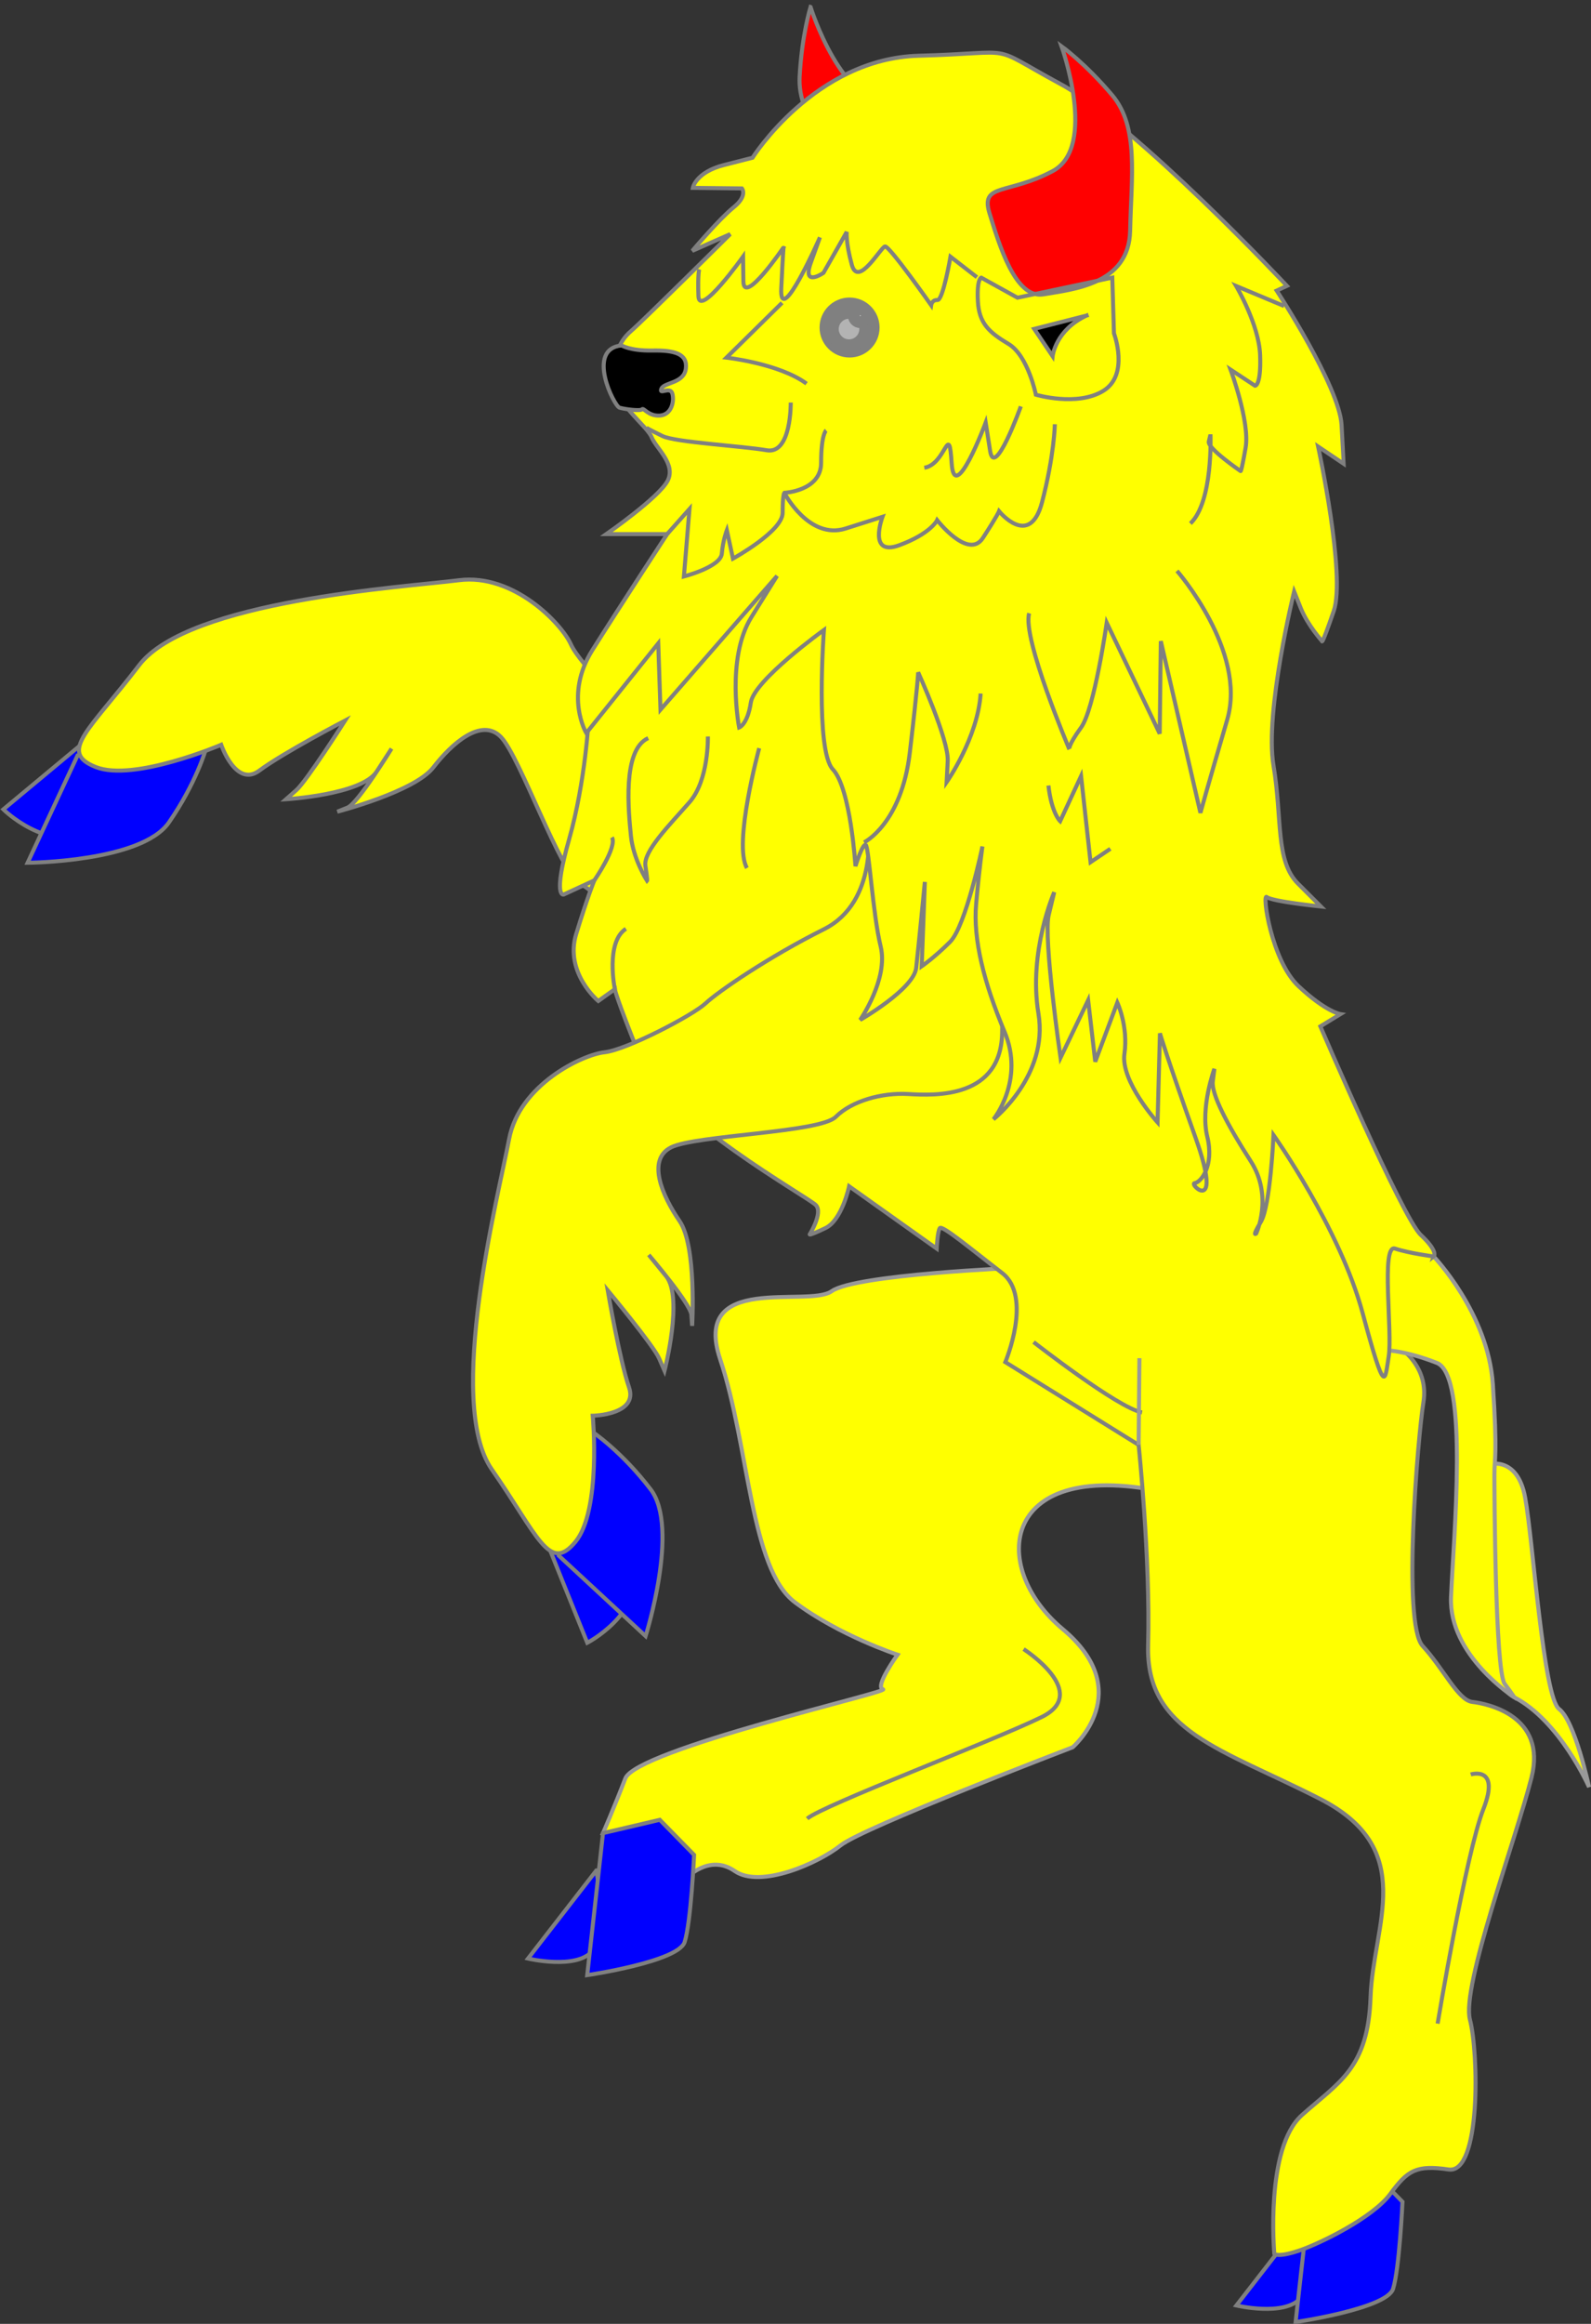 <?xml version="1.0" encoding="UTF-8" standalone="no"?>
<svg
   xmlns:dc="http://purl.org/dc/elements/1.1/"
   xmlns:cc="http://creativecommons.org/ns#"
   xmlns:rdf="http://www.w3.org/1999/02/22-rdf-syntax-ns#"
   xmlns:svg="http://www.w3.org/2000/svg"
   xmlns="http://www.w3.org/2000/svg"
   version="1.1"
   id="svg27225"
   width="396.73"
   height="579.197"
   viewBox="0 0 396.73 579.197">
  <rect x="0" y="0" width="396.73" height="579.197" fill="#333333" stroke="none"/>

  <g
     id="g27942"
     transform="matrix(-2.002,0,0,2,427.721,-437.421)"
     style="stroke-width:0.5">
    <path
       id="path27860"
       d="m 86.986,376.699 c 0,0 20.148,0.834 23.067,2.918 2.918,2.084 17.508,-2.362 13.895,8.476 -3.613,10.838 -3.752,26.124 -9.31,30.292 -5.558,4.169 -12.784,6.531 -12.784,6.531 0,0 2.918,4.03 1.806,4.308 -1.112,0.278 30.709,7.504 32.099,11.116 1.39,3.613 2.779,6.809 2.779,6.809 0,0 -8.754,0.139 -9.449,2.501 -0.695,2.362 -0.834,3.196 -0.834,3.196 0,0 -2.918,-3.196 -6.114,-0.973 -3.196,2.223 -10.422,-0.973 -13.201,-3.196 -2.779,-2.223 -28.903,-12.228 -28.903,-12.228 0,0 -8.059,-6.948 1.251,-14.729 9.31,-7.781 7.781,-21.677 -13.201,-16.952 -20.982,4.724 18.898,-28.069 18.898,-28.069 z"
       style="fill:#ffff00;fill-opacity:1;stroke:#999999;stroke-width:0.5px;stroke-linecap:butt;stroke-linejoin:miter;stroke-opacity:1" />
    <path
       id="path27856"
       d="m 102.923,354.704 -4.618,2.358 4.372,2.8 -1.818,3.734 0.835,0.639 -5.208,7.467"
       style="fill:none;stroke:#000000;stroke-width:0.5px;stroke-linecap:butt;stroke-linejoin:miter;stroke-opacity:1" />
    <g
       id="unguled-3">
      <path
         id="path27864"
         d="m 139.372,451.805 8.511,10.977 c 0,0 -6.01,1.424 -8.025,-0.938 -2.015,-2.362 -0.486,-10.039 -0.486,-10.039 z"
         style="fill:#0000ff;fill-opacity:1;stroke:#808080;stroke-width:0.5px;stroke-linecap:butt;stroke-linejoin:miter;stroke-opacity:1" />
      <path
         id="path27862"
         d="m 138.538,447.15 1.968,17.699 c 0,0 -11.349,-1.67 -12.135,-4.127 -0.786,-2.456 -1.179,-10.857 -1.179,-10.857 l 4.274,-4.372 z"
         style="fill:#0000ff;fill-opacity:1;stroke:#808080;stroke-width:0.5px;stroke-linecap:butt;stroke-linejoin:miter;stroke-opacity:1" />
      <path
         style="fill:#0000ff;fill-opacity:1;stroke:#808080;stroke-width:0.5px;stroke-linecap:butt;stroke-linejoin:miter;stroke-opacity:1"
         d="m 51.138,495.037 8.511,10.977 c 0,0 -6.01,1.424 -8.025,-0.938 -2.015,-2.362 -0.486,-10.039 -0.486,-10.039 z"
         id="path27866" />
      <path
         style="fill:#0000ff;fill-opacity:1;stroke:#808080;stroke-width:0.5px;stroke-linecap:butt;stroke-linejoin:miter;stroke-opacity:1"
         d="m 50.304,490.382 1.968,17.699 c 0,0 -11.349,-1.67 -12.135,-4.127 -0.786,-2.456 -1.179,-10.857 -1.179,-10.857 l 4.274,-4.372 z"
         id="path27868" />
    </g>
    <g
       transform="rotate(-72.105,105.527,321.543)"
       id="g27884"
       style="stroke-width:0.5">
      <g
         id="unguled-1">
        <path
           id="path27878"
           d="m 145.395,411.246 -4.897,12.185 c 0,0 -6.649,-3.411 -6.174,-9.415 0.475,-6.004 11.071,-2.769 11.071,-2.769 z"
           style="fill:#0000ff;fill-opacity:1;stroke:#808080;stroke-width:0.5px;stroke-linecap:butt;stroke-linejoin:miter;stroke-opacity:1" />
        <path
           id="path27880"
           d="m 144.043,412.577 -10.808,10.022 c 0,0 -4.274,-13.51 -0.639,-18.276 3.635,-4.765 7.32,-7.222 7.32,-7.222 z"
           style="fill:#0000ff;fill-opacity:1;stroke:#808080;stroke-width:0.5px;stroke-linecap:butt;stroke-linejoin:miter;stroke-opacity:1" />
      </g>
      <path
         id="path27882"
         d="m 105.527,321.543 c 0,0 -1.376,9.531 5.502,12.97 6.878,3.439 13.166,7.762 14.738,9.236 1.572,1.474 9.826,5.797 12.577,6.092 2.751,0.295 10.612,4.029 11.889,10.808 1.277,6.78 7.959,32.817 2.162,41.169 -5.797,8.352 -7.173,12.97 -10.415,9.04 -3.242,-3.93 -2.162,-15.721 -2.162,-15.721 0,0 -5.699,-0.098 -4.52,-3.537 1.179,-3.439 2.653,-12.085 2.653,-12.085 0,0 -5.699,6.878 -6.387,8.45 -0.688,1.572 -0.688,1.572 -0.688,1.572 0,0 -2.358,-9.138 -0.197,-11.791 2.162,-2.653 2.162,-2.653 2.162,-2.653 0,0 -5.208,6.092 -5.306,7.467 -0.098,1.376 -0.098,1.376 -0.098,1.376 0,0 -0.59,-9.924 1.572,-13.068 2.162,-3.144 4.109,-7.646 1.052,-9.175 -3.057,-1.528 -18.541,-1.83 -20.506,-3.795 -1.965,-1.965 -5.699,-3.046 -9.04,-2.849 -3.341,0.197 -11.692,0.59 -11.692,-7.86 0,-8.45 -1.474,-22.697 -1.474,-22.697 z"
         style="fill:#ffff00;fill-opacity:1;stroke:#808080;stroke-width:0.5px;stroke-linecap:butt;stroke-linejoin:miter;stroke-opacity:1" />
    </g>
    <path
       id="path27846"
       d="m 38.909,386.981 c 0,0 -3.242,2.26 -2.555,6.485 0.688,4.225 2.653,27.61 0.098,30.361 -2.555,2.751 -4.422,6.78 -6.19,6.976 -1.769,0.197 -9.334,1.67 -7.369,9.433 1.965,7.762 8.745,26.038 7.664,30.165 -1.081,4.127 -1.376,19.258 2.653,18.669 4.028,-0.59 5.109,0.098 7.271,3.046 2.162,2.948 8.745,6.19 11.398,7.074 2.653,0.884 3.046,0.393 3.046,0.393 0,0 1.179,-13.166 -3.439,-17.293 -4.618,-4.127 -8.254,-5.797 -8.548,-14.738 -0.295,-8.941 -5.994,-18.374 6.288,-24.662 12.282,-6.288 21.715,-8.352 21.42,-19.16 -0.295,-10.808 1.179,-24.957 1.179,-24.957 l 16.605,-10.317 c 0,0 -3.439,-8.155 0.393,-11.103 3.832,-2.948 7.467,-5.994 7.762,-5.601 0.295,0.393 0.393,2.555 0.393,2.555 l 10.906,-7.762 c 0,0 0.884,4.225 2.948,5.208 2.063,0.983 1.965,0.786 1.965,0.786 0,0 -1.67,-2.653 -0.786,-3.635 0.884,-0.983 18.865,-10.906 21.911,-18.472 3.046,-7.566 3.144,-8.45 3.144,-8.45 l 2.063,1.474 c 0,0 4.225,-3.537 2.751,-8.352 -1.474,-4.815 -2.26,-6.681 -2.26,-6.681 l 3.832,1.769 c 0,0 1.376,0.393 -0.688,-6.878 -2.063,-7.271 -2.456,-15.23 -2.456,-15.23 l -17.195,-23.301 -32.129,5.516 -45.394,74.675 z"
       style="fill:#ffff00;fill-opacity:1;stroke:#808080;stroke-width:0.5px;stroke-linecap:butt;stroke-linejoin:miter;stroke-opacity:1" />
    <g
       id="armed-2">
      <path
         style="fill:#ff0000;fill-opacity:1;stroke:#808080;stroke-width:0.5px;stroke-linecap:butt;stroke-linejoin:miter;stroke-opacity:1"
         d="m 112.69,219.583 c 0,0 -3.978,12.756 -10.269,11.746 -6.291,-1.009 -8.086,-4.281 -9.447,-0.52 -1.361,3.761 -3.901,10.463 -0.697,12.101 3.204,1.637 9.193,5.466 13.367,0.173 4.174,-5.293 8.678,-9.64 8.405,-14.81 -0.273,-5.17 -1.358,-8.69 -1.358,-8.69 z"
         id="path27799" />
    </g>
    <g
       id="g27876"
       style="stroke-width:0.5">
      <g
         id="unguled-2">
        <path
           style="fill:#0000ff;fill-opacity:1;stroke:#808080;stroke-width:0.5px;stroke-linecap:butt;stroke-linejoin:miter;stroke-opacity:1"
           d="m 145.395,411.246 -4.897,12.185 c 0,0 -6.649,-3.411 -6.174,-9.415 0.475,-6.004 11.071,-2.769 11.071,-2.769 z"
           id="path27793" />
        <path
           style="fill:#0000ff;fill-opacity:1;stroke:#808080;stroke-width:0.5px;stroke-linecap:butt;stroke-linejoin:miter;stroke-opacity:1"
           d="m 144.043,412.577 -10.808,10.022 c 0,0 -4.274,-13.51 -0.639,-18.276 3.635,-4.765 7.32,-7.222 7.32,-7.222 z"
           id="path27780" />
      </g>
      <path
         style="fill:#ffff00;fill-opacity:1;stroke:#808080;stroke-width:0.5px;stroke-linecap:butt;stroke-linejoin:miter;stroke-opacity:1"
         d="m 105.527,321.543 c 0,0 -1.376,9.531 5.502,12.97 6.878,3.439 13.166,7.762 14.738,9.236 1.572,1.474 9.826,5.797 12.577,6.092 2.751,0.295 10.612,4.029 11.889,10.808 1.277,6.78 7.959,32.817 2.162,41.169 -5.797,8.352 -7.173,12.97 -10.415,9.04 -3.242,-3.93 -2.162,-15.721 -2.162,-15.721 0,0 -5.699,-0.098 -4.52,-3.537 1.179,-3.439 2.653,-12.085 2.653,-12.085 0,0 -5.699,6.878 -6.387,8.45 -0.688,1.572 -0.688,1.572 -0.688,1.572 0,0 -2.358,-9.138 -0.197,-11.791 2.162,-2.653 2.162,-2.653 2.162,-2.653 0,0 -5.208,6.092 -5.306,7.467 -0.098,1.376 -0.098,1.376 -0.098,1.376 0,0 -0.59,-9.924 1.572,-13.068 2.162,-3.144 4.109,-7.646 1.052,-9.175 -3.057,-1.528 -18.541,-1.83 -20.506,-3.795 -1.965,-1.965 -5.699,-3.046 -9.04,-2.849 -3.341,0.197 -11.692,0.59 -11.692,-7.86 0,-8.45 -1.474,-22.697 -1.474,-22.697 z"
         id="path27778" />
    </g>
    <path
       id="path27844"
       d="m 28.396,401.228 c 0,0 -3.734,-1.277 -4.716,4.127 -0.983,5.404 -2.26,24.859 -4.225,26.333 -1.965,1.474 -3.734,9.727 -3.734,9.727 0,0 3.635,-8.254 9.334,-11.201 5.699,-2.948 3.341,-28.986 3.341,-28.986 z"
       style="fill:#ffff00;fill-opacity:1;stroke:#999999;stroke-width:0.5px;stroke-linecap:butt;stroke-linejoin:miter;stroke-opacity:1" />
    <path
       id="path27842"
       d="m 35.077,375.289 c 0,0 -6.78,7.074 -7.369,15.917 -0.59,8.843 -0.197,9.138 -0.197,11.299 0,2.162 -0.098,24.466 -1.277,26.038 -1.179,1.572 -1.179,1.67 -1.179,1.67 0,0 8.155,-5.208 7.86,-12.479 -0.295,-7.271 -2.26,-27.61 1.769,-29.182 4.028,-1.572 6.387,-1.572 6.387,-1.572 l 1.769,-10.808 -1.277,-3.635 z"
       style="fill:#ffff00;fill-opacity:1;stroke:#999999;stroke-width:0.5px;stroke-linecap:butt;stroke-linejoin:miter;stroke-opacity:1" />
    <path
       id="path27795"
       d="m 35.077,375.289 c 0,0 3.046,-0.393 4.815,-0.983 1.769,-0.59 0.295,10.415 0.786,13.461 0.491,3.046 0.393,5.208 3.242,-5.404 2.849,-10.612 11.103,-22.206 11.103,-22.206 0,0 0.393,8.843 1.572,10.808 1.179,1.965 0.59,1.474 0.59,1.474 0,0 -2.162,-4.618 0.688,-9.04 2.849,-4.422 4.913,-8.352 4.716,-9.924 -0.197,-1.572 -0.197,-1.572 -0.197,-1.572 0,0 1.769,4.815 0.884,8.45 -0.884,3.635 0.786,5.699 1.572,5.797 0.786,0.098 -3.635,4.225 -0.098,-5.699 3.537,-9.924 4.422,-12.97 4.422,-12.97 l 0.295,11.103 c 0,0 4.618,-5.109 4.127,-8.548 -0.491,-3.439 0.884,-6.387 0.884,-6.387 l 2.751,7.369 0.884,-7.664 3.439,7.173 c 0,0 2.162,-14.935 1.474,-17.784 -0.688,-2.849 -0.688,-2.849 -0.688,-2.849 0,0 3.242,7.369 1.965,15.131 -1.277,7.762 5.601,13.166 5.601,13.166 0,0 -3.93,-4.815 -1.376,-10.906 2.555,-6.092 3.93,-11.496 3.537,-15.917 -0.393,-4.422 -0.786,-7.173 -0.786,-7.173 0,0 2.063,9.924 4.028,11.889 1.965,1.965 3.537,3.046 3.537,3.046 l -0.393,-10.513 c 0,0 0.786,8.057 1.081,10.71 0.295,2.653 6.976,6.485 6.976,6.485 0,0 -3.537,-5.109 -2.555,-9.138 0.983,-4.029 1.474,-12.479 1.867,-12.675 0.393,-0.197 1.277,2.653 1.277,2.653 0,0 0.591,-9.703 2.814,-12.065 2.223,-2.362 1.112,-17.369 1.112,-17.369 0,0 8.685,6.253 9.102,9.032 0.417,2.779 1.459,3.126 1.459,3.126 0,0 1.667,-8.615 -1.528,-13.757 -3.196,-5.141 -3.196,-5.141 -3.196,-5.141 l 14.521,16.675 0.278,-8.268 8.963,11.186 c 0,0 2.779,-4.724 -0.764,-10.352 -3.543,-5.628 -9.31,-14.451 -9.31,-14.451 h 7.573 c 0,0 -6.6,-4.586 -7.643,-6.67 -1.042,-2.084 1.459,-4.03 2.015,-5.419 0.556,-1.39 4.794,-4.447 4.724,-7.295 -0.07,-2.849 -0.625,-4.586 -2.154,-5.906 -1.528,-1.32 -12.367,-12.089 -12.367,-12.089 l 4.724,2.084 c 0,0 -3.335,-3.96 -5.141,-5.419 -1.806,-1.459 -1.042,-2.362 -1.042,-2.362 l 6.114,-0.07 c 0,0 -0.347,-1.945 -3.891,-2.849 -3.543,-0.903 -3.543,-0.903 -3.543,-0.903 0,0 -7.781,-12.367 -20.704,-12.714 -12.923,-0.347 -8.229,-1.583 -17.661,3.527 -9.433,5.109 -28.199,25.154 -28.199,25.154 l 1.277,0.59 c 0,0 -7.803,11.931 -8.08,16.724 -0.278,4.794 -0.278,4.863 -0.278,4.863 l 3.196,-2.154 c 0,0 -3.474,16.049 -1.945,20.496 1.529,4.447 1.459,3.752 1.459,3.752 0,0 1.806,-2.015 2.64,-4.099 0.834,-2.084 0.834,-2.084 0.834,-2.084 0,0 3.682,15.007 2.571,21.677 -1.112,6.67 -0.208,11.881 -3.057,14.729 -2.849,2.849 -2.849,2.849 -2.849,2.849 0,0 6.114,-0.625 6.739,-1.181 0.625,-0.556 -0.556,7.92 -3.96,11.116 -3.404,3.196 -5.211,3.474 -5.211,3.474 l 2.501,1.529 c 0,0 -10.213,23.831 -12.506,25.985 -2.293,2.154 -1.607,2.688 -1.607,2.688 z"
       style="fill:#ffff00;fill-opacity:1;stroke:#808080;stroke-width:0.5px;stroke-linecap:butt;stroke-linejoin:miter;stroke-opacity:1" />
    <g
       id="armed-1">
      <path
         id="path27797"
         d="m 81.428,224.474 c 0,0 -4.516,12.575 1.112,15.563 5.628,2.988 9.032,1.459 7.851,5.28 -1.181,3.821 -3.196,10.7 -6.739,10.074 -3.543,-0.625 -10.63,-1.181 -10.769,-7.92 -0.139,-6.739 -1.112,-12.923 2.223,-16.883 3.335,-3.96 6.322,-6.114 6.322,-6.114 z"
         style="fill:#ff0000;fill-opacity:1;stroke:#808080;stroke-width:0.5px;stroke-linecap:butt;stroke-linejoin:miter;stroke-opacity:1" />
    </g>
    <path
       id="path27801"
       d="m 53.706,256.851 5.975,-2.501 c 0,0 -2.849,4.794 -2.988,8.615 -0.139,3.821 0.625,3.821 0.625,3.821 l 3.057,-2.015 c 0,0 -2.432,6.531 -1.876,9.727 0.556,3.196 0.625,2.918 0.625,2.918 0,0 4.169,-2.849 3.96,-3.682 -0.208,-0.834 -0.208,-0.903 -0.208,-0.903 0,0 -0.347,8.407 2.501,11.116"
       style="fill:none;stroke:#808080;stroke-width:0.5px;stroke-linecap:butt;stroke-linejoin:miter;stroke-opacity:1" />
    <path
       id="path27803"
       d="m 67.046,289.853 c 0,0 -8.754,10.005 -6.253,18.55 2.501,8.546 3.335,11.603 3.335,11.603 l 4.933,-21.399 0.139,11.533 6.6,-13.826 c 0,0 1.529,10.769 3.196,13.062 1.667,2.293 1.459,2.71 1.459,2.71 0,0 5.906,-13.895 5.002,-16.953"
       style="fill:none;stroke:#808080;stroke-width:0.5px;stroke-linecap:butt;stroke-linejoin:miter;stroke-opacity:1" />
    <path
       id="path27805"
       d="m 75.348,324.487 2.466,1.667 1.181,-10.734 2.605,5.628 c 0,0 1.077,-1.007 1.459,-4.447"
       style="fill:none;stroke:#808080;stroke-width:0.5px;stroke-linecap:butt;stroke-linejoin:miter;stroke-opacity:1" />
    <path
       id="path27807"
       d="m 106.023,323.688 c 0,0 -4.655,-2.293 -5.697,-11.186 -1.042,-8.893 -1.042,-10.005 -1.042,-10.005 0,0 -3.821,8.407 -3.682,11.047 0.139,2.64 0.139,2.64 0.139,2.64 0,0 -3.891,-5.558 -4.238,-11.047"
       style="fill:none;stroke:#808080;stroke-width:0.5px;stroke-linecap:butt;stroke-linejoin:miter;stroke-opacity:1" />
    <path
       id="path27809"
       d="m 130.548,285.267 -2.779,-3.126 0.695,8.407 c 0,0 -4.586,-1.181 -4.724,-2.849 -0.139,-1.667 -0.625,-2.918 -0.625,-2.918 l -0.764,3.543 c 0,0 -6.184,-3.404 -6.184,-5.697 0,-2.293 -0.208,-2.501 -0.208,-2.501 0,0 -4.586,-0.208 -4.586,-3.752 0,-3.543 -0.625,-4.03 -0.625,-4.03"
       style="fill:none;stroke:#808080;stroke-width:0.5px;stroke-linecap:butt;stroke-linejoin:miter;stroke-opacity:1" />
    <path
       id="path27811"
       d="m 115.958,280.126 c 0,0 -3.057,5.906 -7.643,4.447 -4.586,-1.459 -4.586,-1.459 -4.586,-1.459 0,0 1.876,5.002 -2.084,3.543 -3.96,-1.459 -4.724,-3.126 -4.724,-3.126 0,0 -3.891,5.002 -5.697,2.223 -1.806,-2.779 -2.015,-3.335 -2.015,-3.335 0,0 -3.821,4.724 -5.35,-1.112 -1.529,-5.836 -1.598,-9.727 -1.598,-9.727"
       style="fill:none;stroke:#808080;stroke-width:0.5px;stroke-linecap:butt;stroke-linejoin:miter;stroke-opacity:1" />
    <path
       id="path27813"
       d="m 86.916,255.809 -11.811,-2.501 -0.208,6.948 c 0,0 -1.945,5.141 1.32,7.156 3.265,2.015 8.407,0.486 8.407,0.486 0,0 0.973,-4.863 3.404,-6.322 2.432,-1.459 3.682,-2.571 3.821,-5.35 0.139,-2.779 -0.417,-2.918 -0.417,-2.918 z"
       style="fill:none;stroke:#808080;stroke-width:0.5px;stroke-linecap:butt;stroke-linejoin:miter;stroke-opacity:1" />
    <path
       id="path27815"
       d="m 78.301,258.032 6.531,1.667 -2.293,3.404 c 0,0 -0.347,-3.265 -4.238,-5.072 z"
       style="fill:#000000;stroke:#808080;stroke-width:0.5px;stroke-linecap:butt;stroke-linejoin:miter;stroke-opacity:1" />
    <path
       id="path27817"
       d="m 86.499,269.357 c 0,0 3.265,9.102 3.821,5.558 0.556,-3.543 0.556,-3.543 0.556,-3.543 0,0 3.891,10.422 4.238,5.072 0.347,-5.35 0.695,0.139 3.404,0.556"
       style="fill:none;stroke:#808080;stroke-width:0.5px;stroke-linecap:butt;stroke-linejoin:miter;stroke-opacity:1" />
    <path
       id="path27819"
       d="m 91.968,253.255 3.292,-2.555 c 0,0 0.933,5.453 1.621,5.404 0.688,-0.049 0.786,0.639 0.786,0.639 0,0 5.208,-7.418 5.748,-7.32 0.54,0.098 3.341,5.158 4.127,2.309 0.786,-2.849 0.639,-4.127 0.639,-4.127 l 2.899,5.109 c 0,0 2.702,1.867 1.572,-1.277 -1.13,-3.144 -1.13,-3.144 -1.13,-3.144 0,0 5.06,11.496 4.815,6.338 -0.246,-5.158 -0.295,-5.109 -0.295,-5.109 0,0 4.962,7.32 5.011,4.274 0.049,-3.046 0.049,-3.095 0.049,-3.095 0,0 5.453,7.664 5.551,4.913 0.098,-2.751 -0.098,-3.341 -0.098,-3.341"
       style="fill:none;stroke:#808080;stroke-width:0.5px;stroke-linecap:butt;stroke-linejoin:miter;stroke-opacity:1" />
    <path
       id="path27821"
       d="m 115.156,268.877 c 0,0 -0.098,6.485 2.997,5.944 3.095,-0.54 11.349,-0.983 12.97,-1.769 1.621,-0.786 2.014,-1.032 2.014,-1.032"
       style="fill:none;stroke:#808080;stroke-width:0.5px;stroke-linecap:butt;stroke-linejoin:miter;stroke-opacity:1" />
    <path
       id="path27823"
       d="m 136.232,261.754 c 0,0 -1.081,0.688 -3.832,0.639 -2.751,-0.049 -4.422,0.393 -4.176,2.26 0.246,1.867 2.702,1.67 3.046,2.506 0.344,0.835 -1.13,-0.393 -1.376,0.639 -0.246,1.032 0.147,2.604 1.572,2.702 1.425,0.098 2.014,-1.032 2.211,-0.786 0.197,0.246 2.112,0 2.8,-0.197 0.688,-0.197 4.225,-7.32 -0.246,-7.762 z"
       style="fill:#000000;fill-opacity:1;stroke:#808080;stroke-width:0.5px;stroke-linecap:butt;stroke-linejoin:miter;stroke-opacity:1" />
    <path
       id="path27825"
       d="m 116.237,256.448 6.927,6.829 c 0,0 -6.583,0.737 -9.973,3.242"
       style="fill:none;stroke:#808080;stroke-width:0.5px;stroke-linecap:butt;stroke-linejoin:miter;stroke-opacity:1" />
    <circle
       r="2.988"
       cy="259.526"
       cx="107.829"
       id="path27827"
       style="opacity:1;vector-effect:none;fill:#000000;fill-opacity:1;fill-rule:nonzero;stroke:#808080;stroke-width:1.499;stroke-miterlimit:4;stroke-dasharray:none;stroke-opacity:1;paint-order:markers stroke fill" />
    <path
       id="path27848"
       d="m 119.084,311.946 c 0,0 3.265,11.95 1.528,14.938"
       style="fill:none;stroke:#808080;stroke-width:0.5px;stroke-linecap:butt;stroke-linejoin:miter;stroke-opacity:1" />
    <path
       id="path27850"
       d="m 125.476,310.487 c 0,0 -0.139,5.419 2.293,8.198 2.432,2.779 5.767,6.114 5.489,7.92 -0.278,1.806 -0.208,1.876 -0.208,1.876 0,0 1.737,-2.71 2.015,-5.628 0.278,-2.918 1.112,-10.7 -2.154,-12.159"
       style="fill:none;stroke:#808080;stroke-width:0.5px;stroke-linecap:butt;stroke-linejoin:miter;stroke-opacity:1" />
    <path
       id="path27852"
       d="m 137.067,341.98 c 0,0 1.193,-5.855 -1.378,-7.523"
       style="fill:none;stroke:#808080;stroke-width:0.5px;stroke-linecap:butt;stroke-linejoin:miter;stroke-opacity:1" />
    <path
       id="path27854"
       d="m 139.622,328.421 c 0,0 -2.89,-4.177 -2.195,-5.358"
       style="fill:none;stroke:#808080;stroke-width:0.5px;stroke-linecap:butt;stroke-linejoin:miter;stroke-opacity:1" />
    <path
       id="path27886"
       d="m 30.459,439.843 c 0,0 -3.734,-1.179 -1.572,4.323 2.162,5.502 5.699,26.726 5.699,26.726"
       style="fill:none;stroke:#808080;stroke-width:0.5px;stroke-linecap:butt;stroke-linejoin:miter;stroke-opacity:1" />
    <path
       id="path27888"
       d="m 86.152,424.222 c 0,0 -8.476,5.419 -2.223,8.476 6.253,3.057 27.235,10.977 29.181,12.645"
       style="fill:none;stroke:#808080;stroke-width:0.5px;stroke-linecap:butt;stroke-linejoin:miter;stroke-opacity:1" />
    <path
       id="path27890"
       d="m 84.908,385.958 c 0,0 -10.457,8.185 -13.506,8.772"
       style="fill:none;stroke:#808080;stroke-width:0.5px;stroke-linecap:butt;stroke-linejoin:miter;stroke-opacity:1" />
    <path
       id="path27892"
       d="m 71.825,398.772 -0.098,-10.808"
       style="fill:none;stroke:#999999;stroke-width:0.5px;stroke-linecap:butt;stroke-linejoin:miter;stroke-opacity:1" />
    <circle
       style="opacity:1;vector-effect:none;fill:#b3b3b3;fill-opacity:1;fill-rule:nonzero;stroke:#808080;stroke-width:1.499;stroke-miterlimit:4;stroke-dasharray:none;stroke-opacity:1;paint-order:markers stroke fill"
       id="circle27896"
       cx="107.898"
       cy="259.717"
       r="2.032" />
    <circle
       r="0.8"
       cy="258.045"
       cx="106.489"
       id="circle27894"
       style="opacity:1;vector-effect:none;fill:#ffffff;fill-opacity:1;fill-rule:nonzero;stroke:#808080;stroke-width:1.499;stroke-miterlimit:4;stroke-dasharray:none;stroke-opacity:1;paint-order:markers stroke fill" />
  </g>
</svg>
